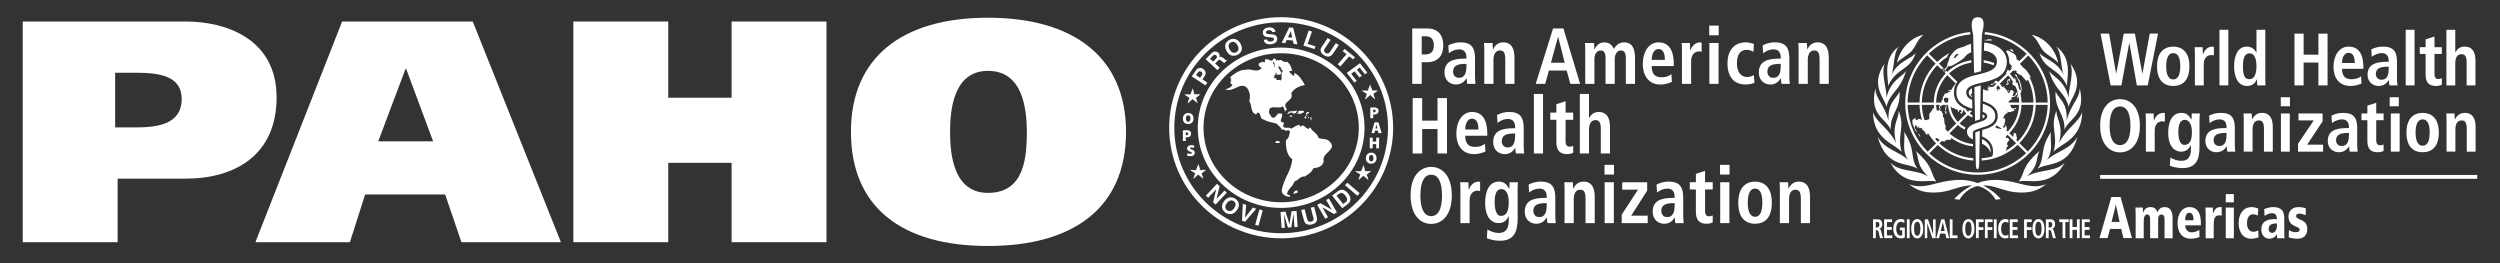 <?xml version="1.0" encoding="utf-8"?>
<!-- Generator: Adobe Illustrator 14.0.0, SVG Export Plug-In . SVG Version: 6.00 Build 43363)  -->
<!DOCTYPE svg PUBLIC "-//W3C//DTD SVG 1.1//EN" "http://www.w3.org/Graphics/SVG/1.1/DTD/svg11.dtd">
<svg version="1.1" id="Camada_1" xmlns="http://www.w3.org/2000/svg" xmlns:xlink="http://www.w3.org/1999/xlink" x="0px" y="0px"
	 width="595.28px" height="62.667px" viewBox="0 356.778 595.28 62.667" enable-background="new 0 356.778 595.28 62.667"
	 xml:space="preserve">
<rect x="0" y="356.778" width="595.28" height="62.667" fill="#333333" stroke="none"/>
<g>
	<g>
		<path fill="#FFFFFF" d="M505.091,411.284h-2.664l-0.586,2.188h-1.922l2.824-9.789h2.189l2.721,9.789h-2.043 M503.825,405.563
			H503.8l-1.012,4.065h1.912L503.825,405.563z"/>
		<path fill="#FFFFFF" d="M515.405,409.003c0-0.843-0.301-1.151-0.732-1.151c-0.568,0-0.787,0.477-0.787,1.026v4.625h-1.92v-4.5
			c0-0.926-0.354-1.151-0.668-1.151c-0.631,0-0.852,0.633-0.852,1.558v4.094h-1.92v-5.776c0-0.699-0.018-1.151-0.049-1.526h1.748
			c0.025,0.32,0.053,0.728,0.053,1.218h0.018c0.293-0.801,0.781-1.332,1.793-1.332c0.912,0,1.371,0.489,1.641,1.218
			c0.277-0.687,0.727-1.218,1.736-1.218c1.395,0,1.859,1.179,1.859,2.635v4.781h-1.92"/>
		<path fill="#FFFFFF" d="M524.06,410.435h-3.73c0,0.871,0.486,1.667,1.574,1.667c0.652,0,1.311-0.281,1.781-0.571l0.037,1.668
			c-0.617,0.265-1.346,0.419-2.006,0.419c-2.223,0-3.209-1.556-3.209-3.787c0-1.962,0.992-3.739,2.805-3.739
			c0.576,0,2.748,0,2.748,3.809 M522.312,409.229c0-0.925-0.205-1.794-1-1.794c-0.982,0-0.982,1.405-0.982,1.794H522.312z"/>
		<path fill="#FFFFFF" d="M525.192,407.727c0-0.699-0.016-1.147-0.049-1.526h1.752c0.01,0.433,0.033,0.881,0.045,1.315h0.027
			c0.389-0.781,0.658-1.429,1.76-1.429h0.281v2.049c-0.207-0.059-0.377-0.086-0.643-0.086c-1.121,0-1.252,1.124-1.252,2.185v3.271
			h-1.922"/>
		<path fill="#FFFFFF" d="M529.981,402.991h1.924v1.962h-1.924 M529.981,406.201h1.924v7.305h-1.924V406.201z"/>
		<path fill="#FFFFFF" d="M537.774,413.311c-0.561,0.168-1.129,0.307-1.736,0.307c-2.449,0-2.996-2.354-2.996-3.686
			c0-2.247,1.121-3.844,3.139-3.844c0.633,0,0.971,0.184,1.533,0.353l-0.098,1.67c-0.354-0.156-0.721-0.312-1.117-0.312
			c-1.461,0-1.461,1.853-1.461,2.134c0,1.542,0.83,2.034,1.559,2.034c0.4,0,0.768-0.171,1.117-0.325"/>
		<path fill="#FFFFFF" d="M539.136,406.552c0.498-0.183,1.354-0.464,2.039-0.464c2.227,0,2.738,1.066,2.738,2.693v2.665
			c0,1.079,0.012,1.569,0.049,2.061h-1.75l-0.051-1.011h-0.023c-0.084,0.45-0.824,1.12-1.736,1.12c-1.18,0-1.957-0.881-1.957-2.213
			c0-2.442,2.469-2.454,3.139-2.454h0.578c0-1.402-0.9-1.402-1.174-1.402c-0.492,0-1.012,0.126-1.766,0.645 M542.161,409.986
			c-0.766,0-1.967,0.056-1.967,1.277c0,0.952,0.67,0.952,0.83,0.952c0.17,0,1.137-0.029,1.137-1.812V409.986L542.161,409.986z"/>
		<path fill="#FFFFFF" d="M548.997,408.039c-0.514-0.241-0.986-0.393-1.545-0.393c-0.502,0-0.717,0.279-0.717,0.533
			c0,0.45,0.279,0.602,1.324,1.05c0.656,0.28,1.326,0.757,1.326,2.132c0,1.627-1.059,2.257-2.334,2.257
			c-0.559,0-1.414-0.069-2.08-0.35l0.049-1.709c0.463,0.32,1.049,0.502,1.582,0.502c0.898,0,0.961-0.366,0.961-0.687
			c0-0.322-0.5-0.463-1.33-0.857c-0.666-0.32-1.32-0.936-1.32-2.241c0-0.786,0.482-2.188,2.367-2.188
			c0.791,0,1.447,0.169,1.764,0.296"/>
		<line fill="#FFFFFF" x1="589.864" y1="398.893" x2="500.079" y2="398.893"/>
		<rect x="500.075" y="398.436" fill="#FFFFFF" width="89.789" height="0.916"/>
		<path fill="#FFFFFF" d="M445.993,409.003h1.125c0.641,0,1.074,0.359,1.074,1.182c0,0.586-0.299,0.974-0.697,1.051v0.017
			c0.131,0.028,0.281,0.108,0.393,0.521l0.475,1.704h-0.707l-0.352-1.454c-0.086-0.354-0.258-0.469-0.502-0.469h-0.148v1.923h-0.66
			 M446.921,410.953c0.352,0,0.586-0.226,0.586-0.68c0-0.509-0.217-0.637-0.586-0.637h-0.268v1.317H446.921z"/>
		<polyline fill="#FFFFFF" points="448.636,409.005 450.528,409.005 450.528,409.66 449.298,409.66 449.298,410.851 
			450.462,410.851 450.462,411.506 449.298,411.506 449.298,412.826 450.581,412.826 450.581,413.479 448.636,413.479 		"/>
		<path fill="#FFFFFF" d="M452.394,410.972h1.168v2.342c-0.188,0.122-0.508,0.229-0.979,0.229c-1.152,0-1.768-0.975-1.768-2.3
			c0-1.328,0.615-2.3,1.768-2.3c0.412,0,0.74,0.115,0.877,0.192l-0.037,0.736c-0.211-0.163-0.5-0.275-0.828-0.275
			c-0.705,0-1.08,0.717-1.08,1.647c0,1.005,0.367,1.646,1.043,1.646c0.154,0,0.295-0.036,0.383-0.082v-1.206h-0.547"/>
		<rect x="454.05" y="409.005" fill="#FFFFFF" width="0.662" height="4.473"/>
		<path fill="#FFFFFF" d="M456.513,408.943c0.748,0,1.438,0.689,1.438,2.3c0,1.61-0.689,2.3-1.438,2.3s-1.434-0.69-1.434-2.3
			C455.079,409.632,455.765,408.943,456.513,408.943 M456.513,412.917c0.418,0,0.754-0.442,0.754-1.673
			c0-1.232-0.336-1.674-0.754-1.674s-0.75,0.441-0.75,1.674C455.763,412.475,456.095,412.917,456.513,412.917"/>
		<polyline fill="#FFFFFF" points="458.306,409.005 459.091,409.005 460.288,412.517 460.298,412.517 460.298,409.005 
			460.896,409.005 460.896,413.479 460.106,413.479 458.915,409.993 458.903,409.993 458.903,413.479 458.306,413.479 		"/>
		<path fill="#FFFFFF" d="M463.2,412.405h-1.236l-0.254,1.074h-0.662l1.207-4.473h0.723l1.16,4.473h-0.682 M463.063,411.774
			l-0.455-2.089h-0.01l-0.494,2.089H463.063z"/>
		<polyline fill="#FFFFFF" points="464.263,409.005 464.923,409.005 464.923,412.826 466.106,412.826 466.106,413.479 
			464.263,413.479 		"/>
		<path fill="#FFFFFF" d="M468.7,408.943c0.746,0,1.434,0.689,1.434,2.3c0,1.61-0.688,2.3-1.434,2.3s-1.434-0.69-1.434-2.3
			C467.267,409.632,467.954,408.943,468.7,408.943 M468.7,412.917c0.416,0,0.756-0.442,0.756-1.673c0-1.232-0.34-1.674-0.756-1.674
			s-0.754,0.441-0.754,1.674C467.946,412.475,468.284,412.917,468.7,412.917"/>
		<polyline fill="#FFFFFF" points="470.497,409.005 472.321,409.005 472.321,409.66 471.159,409.66 471.159,410.878 
			472.269,410.878 472.269,411.531 471.159,411.531 471.159,413.479 470.497,413.479 		"/>
		<polyline fill="#FFFFFF" points="472.632,409.005 474.452,409.005 474.452,409.66 473.29,409.66 473.29,410.878 474.403,410.878 
			474.403,411.531 473.29,411.531 473.29,413.479 472.632,413.479 		"/>
		<rect x="474.769" y="409.005" fill="#FFFFFF" width="0.658" height="4.473"/>
		<path fill="#FFFFFF" d="M478.231,413.383c-0.137,0.089-0.453,0.163-0.781,0.163c-1.092,0-1.654-0.996-1.654-2.303
			c0-1.31,0.563-2.3,1.637-2.3c0.365,0,0.662,0.122,0.799,0.186l-0.031,0.736c-0.143-0.083-0.35-0.241-0.686-0.241
			c-0.551,0-1.018,0.46-1.018,1.62c0,1.162,0.467,1.622,1.018,1.622c0.318,0,0.527-0.094,0.686-0.231"/>
		<polyline fill="#FFFFFF" points="478.552,409.005 480.444,409.005 480.444,409.66 479.212,409.66 479.212,410.851 480.38,410.851 
			480.38,411.506 479.212,411.506 479.212,412.826 480.497,412.826 480.497,413.479 478.552,413.479 		"/>
		<polyline fill="#FFFFFF" points="481.958,409.005 483.782,409.005 483.782,409.66 482.618,409.66 482.618,410.878 
			483.729,410.878 483.729,411.531 482.618,411.531 482.618,413.479 481.958,413.479 		"/>
		<path fill="#FFFFFF" d="M485.38,408.943c0.748,0,1.436,0.689,1.436,2.3c0,1.61-0.688,2.3-1.436,2.3s-1.438-0.69-1.438-2.3
			C483.942,409.632,484.632,408.943,485.38,408.943 M485.38,412.917c0.416,0,0.752-0.442,0.752-1.673
			c0-1.232-0.336-1.674-0.752-1.674c-0.414,0-0.75,0.441-0.75,1.674C484.63,412.475,484.966,412.917,485.38,412.917"/>
		<path fill="#FFFFFF" d="M487.146,409.003h1.125c0.643,0,1.076,0.359,1.076,1.182c0,0.586-0.297,0.974-0.697,1.051v0.017
			c0.133,0.028,0.281,0.108,0.396,0.521l0.471,1.704h-0.699l-0.359-1.454c-0.088-0.354-0.258-0.469-0.504-0.469h-0.146v1.923h-0.662
			 M488.077,410.953c0.35,0,0.588-0.226,0.588-0.68c0-0.509-0.215-0.637-0.588-0.637h-0.27v1.317H488.077z"/>
		<polyline fill="#FFFFFF" points="491.12,409.66 490.317,409.66 490.317,409.003 492.581,409.003 492.581,409.66 491.782,409.66 
			491.782,413.479 491.12,413.479 		"/>
		<polyline fill="#FFFFFF" points="492.813,409.005 493.478,409.005 493.478,410.826 494.542,410.826 494.542,409.005 
			495.204,409.005 495.204,413.479 494.542,413.479 494.542,411.506 493.478,411.506 493.478,413.479 492.813,413.479 		"/>
		<polyline fill="#FFFFFF" points="495.708,409.005 497.603,409.005 497.603,409.66 496.374,409.66 496.374,410.851 497.54,410.851 
			497.54,411.506 496.374,411.506 496.374,412.826 497.655,412.826 497.655,413.479 495.708,413.479 		"/>
		<path fill="#FFFFFF" d="M486.499,368.833c0.955,1.122,2.615,1.783,3.592,2.91c-0.695-3.329-3.293-6.048-6.367-6.695
			C485.22,366.163,485.538,367.707,486.499,368.833 M449.552,377.27c2.119-4.554,5.279-3.59,6.617-7.93
			c-0.76,1.332-4.207,1.894-5.807,5.305c0.814-2.028,0.402-5.127,1.787-6.803C448.011,370.86,449.774,375.739,449.552,377.27
			 M453.386,388.191c0.381,1.776-0.732,4.335,1.039,6.78c-1.838-2.034-5.727-2.552-7.32-5.648c1.99,7.563,7.15,6.005,9.49,7.651
			C454.675,394.25,456.243,392.441,453.386,388.191 M452.792,392.944c-1.145-4.229,0.889-5.688-0.656-9.747
			c-0.162,2.285-1.701,3.4-0.662,7.579c-1.834-3.542-4.674-4.859-5.496-7.288C446.034,390.127,451.431,391.109,452.792,392.944
			 M461.079,400.032c-1.588-2.174-0.502-3.4-4.967-7.348c0.947,1.441-0.027,3.255,2.979,6.071c-2.941-1.714-7.004-0.979-8.961-3.275
			C453.487,401.842,459.401,399.242,461.079,400.032 M482.675,398.755c3.01-2.816,2.037-4.63,2.98-6.071
			c-4.463,3.947-3.379,5.174-4.971,7.348c1.68-0.79,7.594,1.811,10.957-4.551C489.685,397.776,485.618,397.041,482.675,398.755
			 M487.345,394.971c1.77-2.445,0.654-5.004,1.037-6.78c-2.857,4.25-1.287,6.06-3.209,8.783c2.336-1.646,7.502-0.087,9.488-7.651
			C493.071,392.419,489.181,392.938,487.345,394.971 M480.216,400.334c-1.746-0.462-3.541-0.69-4.879-0.723
			c-1.668-0.041-3.16,0.271-4.453,0.748c-1.291-0.477-2.781-0.788-4.451-0.748c-1.338,0.033-3.135,0.261-4.877,0.723
			c-2.684,0.705-5.01,1.255-7.027,0.241c1.939,1.701,4.201,2.308,7.469,1.96c2.723-0.291,4.916-1.633,7.48-1.618
			c0.033,0,0.068,0.002,0.1,0.002c-2.701,1.353-4.229,3.251-4.229,3.251l1.238,0.165c0,0,1.303-2.589,4.297-3.26
			c2.994,0.671,4.299,3.26,4.299,3.26l1.234-0.165c0,0-1.525-1.899-4.227-3.251c0.033,0,0.064-0.002,0.102-0.002
			c2.563-0.016,4.758,1.327,7.48,1.618c3.268,0.348,5.531-0.259,7.465-1.96C485.22,401.589,482.897,401.039,480.216,400.334
			 M452.319,378.613c-1.105,2.1-2.828,2.581-2.643,6.917c-0.93-3.853-3.146-5.285-3.117-7.747c-1.547,6.421,2.576,7.186,3.637,9.875
			C450.038,383.803,452.528,383.025,452.319,378.613 M453.866,373.653c-0.385,0.535-0.656,0.762-1.686,1.598
			c-1.4,1.142-2.521,2.64-2.992,4.829c0.107-2.355-1.363-5.737-0.387-8.203c-3.789,5.287,0.217,8.454,0.357,10.37
			C450.146,378.561,452.397,378.532,453.866,373.653 M492.579,380.081c-0.477-2.189-1.592-3.687-2.994-4.829
			c-1.027-0.836-1.297-1.063-1.686-1.598c1.471,4.878,3.727,4.908,4.707,8.594c0.143-1.916,4.145-5.083,0.361-10.37
			C493.942,374.343,492.472,377.726,492.579,380.081 M495.79,383.489c-0.82,2.429-3.66,3.746-5.494,7.288
			c1.041-4.179-0.502-5.294-0.662-7.579c-1.545,4.058,0.488,5.518-0.658,9.747C490.339,391.109,495.735,390.127,495.79,383.489
			 M489.45,378.613c-0.211,4.412,2.275,5.19,2.121,9.046c1.059-2.69,5.18-3.454,3.639-9.875c0.027,2.461-2.188,3.894-3.117,7.747
			C492.272,381.194,490.56,380.713,489.45,378.613 M455.271,368.833c0.955-1.126,1.275-2.669,2.775-3.785
			c-3.076,0.647-5.67,3.367-6.369,6.695C452.653,370.616,454.315,369.955,455.271,368.833 M485.599,369.34
			c1.338,4.34,4.498,3.375,6.615,7.93c-0.221-1.531,1.537-6.41-2.596-9.428c1.383,1.676,0.971,4.775,1.787,6.803
			C489.804,371.234,486.354,370.672,485.599,369.34 M474.872,371.806c-0.799-0.326-1.641-0.556-2.516-0.682
			c-0.008,0.186-0.01,0.374-0.014,0.56c0.809,0.118,1.59,0.332,2.32,0.631C474.761,372.164,474.833,371.994,474.872,371.806
			 M474.229,366.434l0.172-0.15l-0.32-0.132l-0.85-0.019l-0.221,0.151l-0.494-0.04l-0.006,0.12c0.316,0.019,0.625,0.048,0.871,0.09
			l0.408-0.039L474.229,366.434z M472.603,384.444c0-0.144-0.189-0.283-0.469-0.415l-0.053-0.001
			c-0.004,0.117-0.012,0.681-0.018,0.958C472.411,384.831,472.603,384.667,472.603,384.444 M462.815,373.829
			c0.023-0.115,0.041-0.205,0.074-0.306c-0.107,0.025-0.23,0.036-0.35,0.034L462.815,373.829z M470.901,398.399
			c9.504,0,17.236-7.643,17.236-17.04c0-8.81-6.805-16.082-15.49-16.95c-0.008,0.033-0.014,0.065-0.016,0.097
			c-0.043,0.167-0.068,0.316-0.096,0.447c3.889,0.376,7.393,2.081,10.037,4.645l-1.902,1.879l0.074-0.331l-0.248-0.108l-0.346-0.02
			l0.074-0.217l-0.229-0.769l-0.477-0.514l-1.484-0.776l-0.127,0.134l-0.27,0.079c0.51,0.745,0.789,1.602,0.789,2.469
			c0,0.115-0.004,0.227-0.012,0.335l0.732,0.915l-0.34,0.08l0.225,0.34l-0.648,0.642l-0.264-0.492
			c-0.123,0.344-0.289,0.663-0.488,0.96c0.049,0.044,0.096,0.086,0.145,0.133l-2,1.977c-0.123-0.113-0.252-0.223-0.379-0.33
			c-0.193,0.089-0.387,0.17-0.588,0.248c0.061,0.042,0.115,0.084,0.172,0.128l-0.104,0.104l-0.23,0.128l-0.09,0.232l-0.146-0.145
			l-0.422,0.142l0.115,0.182l0.291-0.078l0.193,0.015l0.012-0.102l0.15-0.072l0.041-0.087l0.264-0.07l0.203-0.009
			c0.043,0.033,0.082,0.069,0.119,0.106l-0.789,0.786l-0.063-0.086l-0.83,0.138l-0.188,0.183l-0.18,0.021l0.518-0.486l-0.184-0.093
			l-0.482,0.638l0.141-0.015l-0.01,0.233l0.176,0.067l0.035,0.251l-0.291-0.057l-0.297,0.055l-0.73-0.37
			c0,0-0.041,1.934-0.061,2.907c1.721,0.571,3.545,1.396,3.545,3.567c0,0.95-0.416,1.719-1.238,2.288l0.006,0.002
			c-0.008,0.009-0.023,0.019-0.035,0.025l-0.004-0.001c-0.018,0.011-0.037,0.023-0.055,0.036c-0.695,0.455-1.592,0.697-2.367,0.938
			c-0.006,0-0.023,1.517-0.023,1.517c1.236,0.608,2.732,1.49,2.592,4.013c-0.018,0.618-0.26,0.789-0.471,0.844v0.004
			c-0.719,0.176-1.463,0.292-2.229,0.347c-0.006,0.196-0.006,0.382-0.01,0.556c3.32-0.225,6.322-1.612,8.594-3.751l2,1.978
			c-2.998,2.852-7.07,4.606-11.549,4.606c-4.455,0-8.508-1.737-11.5-4.561l2.004-1.978c2.248,2.096,5.203,3.465,8.469,3.699
			c-0.004-0.17-0.006-0.356-0.01-0.555c-3.111-0.237-5.922-1.538-8.068-3.537l0.537-0.529l0.732,0.086l0.389-0.415l1.025,0.033
			l0.15-0.35l-0.037-0.151c1.482,1.114,3.273,1.847,5.221,2.045c-0.004-0.214-0.01-0.402-0.012-0.555
			c-2.15-0.239-4.094-1.158-5.604-2.536l2.002-1.98c0.486,0.43,1.033,0.793,1.623,1.076c0.043-0.188,0.111-0.363,0.207-0.519
			c-0.525-0.254-1.002-0.574-1.434-0.948l2.01-1.985c0.314,0.252,0.682,0.451,1.072,0.589c-0.008-0.197-0.008-0.402-0.014-0.597
			c-0.234-0.1-0.461-0.232-0.66-0.386l0.563-0.561c-0.197-0.06-0.396-0.122-0.6-0.189l-0.375,0.374
			c-0.189-0.211-0.355-0.447-0.484-0.704c-0.346-0.151-0.678-0.324-0.99-0.524c-1.23-0.802-1.861-1.936-1.861-3.364
			c0-1.091,0.313-1.918,0.814-2.56l-1.994-1.975c1.438-1.359,3.285-2.295,5.34-2.601c0-0.193-0.008-0.38-0.008-0.558
			c-2.207,0.313-4.191,1.311-5.73,2.768l-0.338-0.333c-0.074,0.132-0.164,0.301-0.268,0.514l0.209,0.21
			c-1.717,1.812-2.787,4.232-2.83,6.894h-2.832c0.043-3.435,1.428-6.557,3.66-8.872l0.9,0.888c0.043,0,0.084,0,0.125-0.004
			c0.164-0.012,0.342-0.06,0.514-0.146l-1.143-1.132c0.605-0.577,1.266-1.099,1.971-1.557c0.057-0.188,0.109-0.353,0.139-0.412
			c0.033-0.069,0.215-0.305,0.432-0.573c-1.072,0.588-2.061,1.313-2.938,2.15l-2.004-1.977c2.629-2.526,6.086-4.208,9.932-4.591
			c-0.016-0.067-0.023-0.12-0.023-0.12c-0.025-0.13-0.057-0.276-0.084-0.424c-8.662,0.891-15.434,8.151-15.434,16.943
			C453.667,390.756,461.399,398.399,470.901,398.399 M474.62,386.627v-0.015l0.006,0.013
			C474.626,386.626,474.624,386.627,474.62,386.627 M482.966,369.991c2.818,2.92,4.564,6.86,4.609,11.195h-2.832
			c-0.025-2.147-0.557-4.175-1.479-5.978l0.029-0.049l0.195,0.102l0.043-0.149l-0.508-0.877l-0.598-0.82l-0.705-0.58
			c-0.24-0.299-0.492-0.587-0.758-0.865L482.966,369.991z M479.358,373.58l0.684,0.029l0.158,0.194l-0.078,0.284l0.941,0.582
			l0.188-0.024l1.209,1.368l0.498-0.171c0.766,1.63,1.201,3.439,1.225,5.345h-2.836c-0.012-0.732-0.1-1.443-0.258-2.129l0.127-0.173
			l0.174-0.875l-0.125-0.946l-0.344-1.083l-0.795-1.143l0.195,0.102l0.096-0.098l-0.633-0.423l-0.045,0.14l0.637,0.896l0.357,0.735
			l0.258,0.728l0.08,0.49l0.133,0.823l-0.24,0.019c0,0-0.271-0.506-0.354-0.715l0.123-0.186l-0.24-0.343v-0.342l-0.172-0.215
			l-0.215,0.027c-0.08-0.141-0.156-0.28-0.242-0.419l0.15,0.079l0.045-0.041l-0.084-0.176l0.186-0.104l-0.086-0.102l-0.27,0.102
			l0.098-0.425l-0.164-0.09l-0.143,0.339c-0.309-0.457-0.654-0.892-1.029-1.295L479.358,373.58z M478.792,380.143l0.512-0.273
			l0.514-0.081l0.119-0.249l0.285-0.173l0.113-0.239l0.088-0.413c0.039,0.145,0.082,0.294,0.115,0.443l-0.277,0.809l-0.008,0.274
			l0.4-0.528c0.078,0.481,0.127,0.973,0.139,1.474h-2.48l-0.057-0.213l0.283-0.227l0.057-0.136l0.129-0.092l0.334-0.034l0.035-0.149
			L478.792,380.143z M475.392,378.217l0.252-0.057l-0.008-0.062l-0.256-0.167l0.09-0.527l0.301-0.3
			c0.189,0.213,0.363,0.438,0.525,0.675l-0.107,0.324l-0.273-0.195l-0.215,0.058l0.105,0.193h0.104l-0.109,0.284l-0.084-0.113
			L475.392,378.217z M476.478,387.515l-0.611-0.173l-0.184,0.068l-0.346-0.262l-0.326-0.117c0.158-0.113,0.314-0.233,0.463-0.36
			l0.504,0.352l0.385,0.201l0.197,0.188L476.478,387.515z M476.167,376.713l2-1.981c0.475,0.501,0.885,1.054,1.242,1.646
			l-0.25,0.068l0.016,0.442l0.75,0.467c0.184,0.404,0.338,0.822,0.471,1.254l-0.135,0.189l-0.27,0.169l-0.068,0.414l-0.184,0.1
			l-0.156,0.181l-0.158-0.056l-0.275-0.012l0.164-0.215l0.111-0.559l0.186-0.114l-0.539-0.512l-0.406,0.136l-0.092,0.376
			l-0.252,0.274l-0.268-0.218l-0.09-0.229l0.148-0.092l0.088,0.15l0.121-0.042l-0.055-0.254l-0.176-0.009l-0.012,0.102l-0.115,0.024
			l-0.623-0.718l-0.213-0.16l0.084-0.085l0.186-0.066l-0.176-0.067c0,0-0.217,0.049-0.24,0.049l0.123,0.155l-0.316-0.006
			C476.603,377.23,476.394,376.963,476.167,376.713 M477.183,387.253l-0.27-0.268l0.207-0.269l0.266-0.525l-0.104-0.148l0.176-0.389
			l-0.021-0.352l-0.104-0.365l-0.248-0.087l-0.09,0.208l-0.15-0.04c0.215-0.334,0.438-0.651,0.596-1.022l0.256-0.109l0.137-0.19
			l0.07,0.08l0.176-0.206l-0.143-0.171l0.131-0.034l0.23,0.092l0.438,0.011l0.266-0.137l0.689-0.184l-0.127-0.227l-0.047-0.274
			l0.371,0.161l0.139-0.08l-0.066-0.286l-0.459,0.169l-0.5-0.102l-0.383-0.77h2.168c-0.098,2.466-1.115,4.698-2.736,6.368
			l-0.295-0.293l0.127-0.395l-0.23-0.864L477.183,387.253z M477.569,392.714l0.264-0.563l-0.104-0.25l0.393-0.343v-0.204
			l-0.332-0.208l0.277-0.543l0.416-0.538l-0.416-0.443h-0.313l-0.195-0.311c0.17-0.134,0.334-0.274,0.488-0.422l2.01,1.981
			C479.304,391.576,478.47,392.197,477.569,392.714 M480.065,390.099l0.221-0.241l-0.209-1.084l-0.141-0.058l0.084-0.182
			l-0.471-0.15l-0.096,0.39l-0.045,0.49l-0.1,0.091l-0.865-0.855c1.719-1.77,2.807-4.142,2.898-6.758h2.834
			c-0.092,3.388-1.496,6.46-3.727,8.74L480.065,390.099z M480.843,390.87c2.334-2.378,3.799-5.588,3.896-9.129h2.83
			c-0.098,4.313-1.879,8.224-4.721,11.107L480.843,390.87z M463.798,388.156c-0.203-0.209-0.402-0.428-0.586-0.655l0.086-0.708
			l-0.299-0.68l-0.07-1.063l-0.336-0.645l0.072-0.403l-0.408-0.765l-0.352-0.173l0.145-0.409l-0.15-0.323l0.148-0.369h0.387
			l0.135-0.223h0.662l0.104,0.191l-0.123,0.666l-0.084,0.117l0.254,0.534l-0.166,0.09l-0.113-0.143l-0.049,0.053l0.109,0.317
			l0.199,0.372l0.09-0.009l0.051-0.333l-0.092-0.121l-0.012-0.226l-0.025-0.464l0.135-0.822l-0.131-0.221h0.473
			c0.094,1.717,0.82,3.269,1.949,4.437L463.798,388.156z M461.925,382.685l-0.268,0.414h-0.459l-0.037-0.027
			c-0.076-0.435-0.127-0.878-0.143-1.331h0.852l-0.201,0.675L461.925,382.685z M462.856,380.762l0.055-0.559l0.332-0.192
			l0.602,0.105l0.092,0.108c-0.055,0.315-0.086,0.634-0.096,0.962h-0.678L462.856,380.762z M465.731,382.854l0.141-0.07l0.373,0.277
			l-0.162,0.128l0.416,0.274l-0.025-0.292l0.223-0.365l0.23,0.244l0.24,0.337l-0.432,0.095l0.197,0.382l0.297-0.155l-0.037-0.123
			l0.225-0.149l0.129-0.61c0.162,0.362,0.381,0.694,0.652,0.983l-2.002,1.977c-0.957-0.991-1.594-2.282-1.756-3.715l0.412,0.432
			l0.385-0.006L465.731,382.854z M463.679,374.685l2.004,1.977c-0.418,0.455-0.775,0.962-1.063,1.514l-0.141-0.009l-0.281,0.089
			l-0.098-0.009l-0.299,0.273l0.379-0.06l0.342-0.084c-0.023,0.043-0.043,0.084-0.061,0.128l-0.299,0.183h-0.143l-0.439,0.332
			l-0.424-0.036l-0.617,1.134l0.125,0.227l-0.334,0.366l-0.053,0.477h-1.266C461.054,378.675,462.062,376.395,463.679,374.685
			 M461.091,389.617l0.639,0.369l0.131,0.086l-0.461,0.454c-0.215-0.217-0.422-0.445-0.623-0.677L461.091,389.617z M460.46,381.741
			c0.012,0.271,0.029,0.542,0.063,0.808l-0.346,0.078l-0.07,0.349l-0.725,0.906l0.02,1.249l-0.742,0.244l-0.406,0.004
			c-0.377-1.153-0.594-2.374-0.629-3.638H460.46z M457.663,385.36l-0.166-0.032l-0.16-0.174l-0.793-0.067l0.246,0.332l-0.738-0.139
			l0.195-0.176l-0.18-0.174l-0.531,0.227l-0.193,0.35l0.076,0.795l0.611,1.449l0.293,0.452l0.168,0.062l-0.461-0.866l-0.105-0.443
			l0.105-0.109l-0.064-0.242l0.281,0.037l0.424,0.639l0.109,0.042l-0.014-0.465l0.174,0.098l0.039,0.253l0.451,0.12l0.186-0.134
			l0.066,0.044l-0.012,0.341l0.201,0.242l0.24,0.051l0.521,0.881l0.316,0.087l0.102-0.411c0.557,0.904,1.213,1.74,1.955,2.491
			l-2,1.978c-2.873-2.892-4.676-6.818-4.773-11.156h2.83C457.099,382.996,457.304,384.21,457.663,385.36 M458.884,369.943l2,1.978
			c-2.328,2.419-3.779,5.679-3.824,9.266h-2.832C454.274,376.828,456.04,372.869,458.884,369.943 M479.384,368.923l-0.172-0.274
			l-0.367-0.183l-0.291,0.218l0.371,0.193l0.416,0.297L479.384,368.923z M477.671,376.822l0.012,0.217l0.492-0.145l0.146-0.297
			l-0.338-0.438l0.178-0.269l0.461,0.323l0.082-0.067l-0.092-0.066l-0.104-0.193l0.189-0.108l-0.182-0.236l-0.432,0.215
			l-0.148,0.256l-0.086,0.233l0.189,0.312l-0.07,0.149L477.671,376.822z M457.194,389.381l0.029-0.128l-0.252-0.546l-0.305-0.112
			L457.194,389.381z M468.772,378.858c0,0.472,0.289,0.8,0.814,1.088c0,0-0.002-0.08-0.006-0.21l-0.33-0.328l0.174-0.313
			l0.143-0.041c-0.008-0.547-0.021-1.161-0.021-1.246l-0.025,0.002C469.034,378.075,468.772,378.398,468.772,378.858"/>
		<path fill="#FFFFFF" d="M471.935,390.993c0.891,0.443,1.709,1.057,2.051,2.222c0.152-1.928-0.943-2.765-2.025-3.328
			L471.935,390.993"/>
		<path fill="#FFFFFF" d="M477.841,371.425c0-1.751-1.285-3.694-4.434-4.379c-0.234-0.051-0.588-0.088-0.959-0.111
			c-0.008,0.265-0.025,0.869-0.025,0.869c-0.004,0.19-0.02,0.891-0.021,1.042c0.289,0.024,0.506,0.061,0.605,0.084
			c1.83,0.432,2.488,1.47,2.488,2.495c0,1.664-1.443,2.29-3.209,2.764c-0.193,0.053-0.389,0.102-0.588,0.151
			c-0.533,0.133-1.088,0.259-1.633,0.403c-0.195,0.054-0.387,0.107-0.58,0.166c-1.961,0.59-3.645,1.524-3.645,3.918
			c0,2.37,1.92,3.258,3.797,3.827c-0.012-0.68-0.023-1.368-0.035-2.054c-0.83-0.383-1.414-0.887-1.414-1.741
			c0-0.83,0.529-1.332,1.344-1.695c0.18-0.08,0.373-0.154,0.58-0.224c0.467-0.157,0.988-0.29,1.541-0.421
			c0.191-0.045,0.387-0.091,0.584-0.139C474.88,375.745,477.841,374.927,477.841,371.425"/>
		<path fill="#FFFFFF" d="M468.351,388.145c0.006,0.958,0.717,1.48,1.428,1.874c0-0.158-0.031-1.642-0.031-1.667
			c0.016-0.296,0.307-0.472,0.541-0.582c0.342-0.162,0.691-0.278,1.137-0.429c0.207-0.073,0.391-0.143,0.594-0.203
			c1.432-0.427,3.088-0.971,3.088-2.693c0-1.728-1.42-2.433-2.973-2.964c-0.014,0.55-0.031,1.351-0.039,1.906
			c0.658,0.256,1.092,0.565,1.092,1.059c0,0.615-0.666,0.971-1.143,1.151c-0.193,0.073-0.494,0.173-0.58,0.198
			c-0.379,0.118-0.787,0.253-1.172,0.393c-0.201,0.075-0.398,0.155-0.58,0.248C469.042,386.776,468.345,387.274,468.351,388.145"/>
		<path fill="#FFFFFF" d="M469.319,367.208c-0.953,0.27-1.516,0.625-1.725,0.695c-0.619,0.202-1.492,0.236-2.389,1.207
			c-0.16,0.171-0.549,0.658-0.828,1.053c-0.271,0.386-0.283,1.008-0.48,1.342c-0.291,0.483-0.221,0.762-0.221,0.762l0.006,0.014
			c-0.008,0.059-0.066,0.316-0.33,0.607c-0.301,0.328-0.699,0.512-1.164,0.438c0.404,0.2,0.973-0.082,0.973-0.082
			s-0.107,0.308-0.213,0.806c0.457-1.029,0.881-1.406,1.01-1.511c0.201,0.047,0.607,0.027,1.363-0.403
			c0.865-0.488,2.156-1.284,2.52-1.786c0.396-0.545,0.938-0.904,1.527-1.136C469.351,368.454,469.333,367.778,469.319,367.208
			 M465.567,370.565l-0.443,0.095l0.656-1.002l0.623,0.02L465.567,370.565z"/>
		<path fill="#FFFFFF" d="M471.095,388.027c-0.082,0.027-0.303,0.121-0.434,0.164c-0.143,0.055-0.326,0.126-0.326,0.178
			c0,0.015,0.133,7.426,0.133,7.588c0,1.526,0.793,1.536,0.793,0c0-0.107,0.158-8.036,0.158-8.036S471.229,387.979,471.095,388.027"
			/>
		<path fill="#FFFFFF" d="M470.282,385.582c0.244-0.083,0.486-0.157,0.717-0.227c0.168-0.053,0.328-0.102,0.473-0.149
			c0.012-0.465,0.145-6.917,0.17-8.09c-0.586,0.143-1.098,0.28-1.52,0.432C470.144,378.428,470.265,384.877,470.282,385.582"/>
		<path fill="#FFFFFF" d="M470.937,360.875c-2.211,0-1.273,3.24-1.098,4.296c0.012,0.048,0.182,7.316,0.215,8.983
			c0.336-0.087,0.668-0.167,0.99-0.246c0.232-0.058,0.457-0.113,0.668-0.165c0.033-1.606,0.193-8.543,0.201-8.585
			C472.048,364.027,473.204,360.875,470.937,360.875"/>
		<polyline fill="#FFFFFF" points="507.032,367.01 507.003,367.01 505.132,377.108 502.563,377.108 500.167,364.785 
			502.204,364.785 503.87,374.283 503.903,374.283 505.69,364.785 508.343,364.785 510.112,374.283 510.147,374.283 511.88,364.785 
			513.851,364.785 511.405,377.108 508.806,377.108 		"/>
		<path fill="#FFFFFF" d="M517.479,367.875c1.785,0,3.846,0.971,3.846,4.679c0,3.813-2.061,4.695-3.846,4.695
			s-3.859-0.882-3.859-4.695C513.62,368.846,515.694,367.875,517.479,367.875 M517.479,375.695c1.361,0,1.67-1.626,1.67-3.142
			c0-1.52-0.309-3.125-1.67-3.125c-1.363,0-1.682,1.605-1.682,3.125C515.798,374.069,516.116,375.695,517.479,375.695"/>
		<path fill="#FFFFFF" d="M522.632,369.515c0-0.564-0.02-1.093-0.068-1.5h1.902c0.02,0.546,0.068,1.112,0.068,1.66h0.037
			c0.26-0.706,0.918-1.801,2.227-1.801c0.137,0,0.238,0.036,0.357,0.054v2.048c-0.184-0.054-0.373-0.09-0.596-0.09
			c-0.867,0-1.82,0.548-1.82,2.243v4.979h-2.107"/>
		<rect x="528.485" y="363.867" fill="#FFFFFF" width="2.107" height="13.241"/>
		<path fill="#FFFFFF" d="M539.397,363.866v11.687c0,0.654,0.018,1.218,0.066,1.555h-1.973c-0.037-0.266-0.066-0.796-0.066-1.413
			h-0.053c-0.342,0.777-0.971,1.553-2.33,1.553c-2.178,0-3.076-2.154-3.076-4.678c0-2.966,1.139-4.696,3.025-4.696
			c1.258,0,1.957,0.741,2.262,1.448h0.037v-5.456 M535.622,375.641c1.238,0,1.668-1.396,1.668-3.106c0-1.766-0.48-3.055-1.639-3.055
			c-1.17,0-1.58,1.183-1.58,3.003C534.071,374.582,534.396,375.641,535.622,375.641"/>
		<polyline fill="#FFFFFF" points="546.345,364.785 548.521,364.785 548.521,369.799 552.044,369.799 552.044,364.785 
			554.22,364.785 554.22,377.108 552.044,377.108 552.044,371.67 548.521,371.67 548.521,377.108 546.345,377.108 		"/>
		<path fill="#FFFFFF" d="M562.296,376.665c-0.439,0.196-1.357,0.582-2.619,0.582c-2.822,0-4.045-2.101-4.045-4.553
			c0-2.719,1.375-4.821,3.605-4.821c1.885,0,3.504,1.147,3.504,4.855v0.424h-5.072c0,1.554,0.596,2.487,2.23,2.487
			c1.295,0,1.906-0.404,2.297-0.705 M560.7,371.775c0-1.606-0.512-2.419-1.463-2.419c-1.107,0-1.568,1.217-1.568,2.419H560.7z"/>
		<path fill="#FFFFFF" d="M564.628,368.545c0.598-0.283,1.43-0.671,2.773-0.671c2.719,0,3.35,1.376,3.35,3.654v3.972
			c0,0.654,0.068,1.253,0.121,1.607h-1.906c-0.102-0.354-0.119-0.796-0.119-1.236h-0.035c-0.525,0.739-1.189,1.376-2.449,1.376
			c-1.361,0-2.619-0.971-2.619-2.664c0-2.474,1.939-3.09,4.611-3.09h0.422v-0.337c0-0.9-0.422-1.729-1.631-1.729
			c-1.055,0-1.992,0.529-2.398,0.883 M568.776,372.658h-0.188c-1.801,0-2.873,0.389-2.873,1.712c0,0.832,0.527,1.395,1.348,1.395
			c1.258,0,1.713-0.97,1.713-2.594V372.658z"/>
		<rect x="572.825" y="363.867" fill="#FFFFFF" width="2.109" height="13.241"/>
		<path fill="#FFFFFF" d="M577.571,366.144l2.109-0.672v2.543h1.746v1.606h-1.746v4.713c0,0.971,0.338,1.254,0.949,1.254
			c0.377,0,0.646-0.105,0.797-0.195v1.555c-0.32,0.16-0.777,0.301-1.408,0.301c-1.564,0-2.447-0.743-2.447-2.649v-4.979h-1.395
			v-1.606h1.395"/>
		<path fill="#FFFFFF" d="M582.521,363.867h2.109v5.313h0.051c0.373-0.565,0.867-1.306,2.174-1.306c1.99,0,2.586,1.535,2.586,3.37
			v5.863h-2.109v-5.455c0-1.396-0.34-1.978-1.209-1.978c-1.105,0-1.492,0.971-1.492,2.137v5.296h-2.109"/>
		<path fill="#FFFFFF" d="M504.808,380.385c2.467,0,4.729,1.908,4.729,6.339c0,4.431-2.262,6.335-4.729,6.335
			s-4.732-1.904-4.732-6.335C500.075,382.293,502.341,380.385,504.808,380.385 M504.808,391.333c1.379,0,2.482-1.218,2.482-4.608
			c0-3.391-1.104-4.606-2.482-4.606c-1.377,0-2.484,1.216-2.484,4.606C502.323,390.114,503.431,391.333,504.808,391.333"/>
		<path fill="#FFFFFF" d="M510.956,385.293c0-0.566-0.02-1.093-0.068-1.5h1.906c0.016,0.548,0.066,1.111,0.066,1.659h0.037
			c0.256-0.706,0.918-1.8,2.227-1.8c0.137,0,0.236,0.034,0.355,0.052v2.05c-0.184-0.055-0.373-0.088-0.596-0.088
			c-0.865,0-1.822,0.547-1.822,2.24v4.979h-2.105"/>
		<path fill="#FFFFFF" d="M516.788,394.299c0.494,0.28,1.48,0.772,2.586,0.772c1.99,0,2.311-1.424,2.311-2.856v-0.865h-0.031
			c-0.342,0.707-0.938,1.535-2.313,1.535c-1.225,0-3.063-0.846-3.063-4.52c0-2.507,0.869-4.713,3.162-4.713
			c1.275,0,1.871,0.76,2.314,1.553h0.07c0-0.477,0.051-0.935,0.066-1.412h1.906c-0.037,0.477-0.072,0.953-0.072,1.429v6.709
			c0,2.84-0.83,4.874-4.047,4.874c-1.391,0-2.5-0.373-3.01-0.569 M520.065,391.278c1.334,0,1.855-0.986,1.855-3.053
			c0-1.906-0.693-2.932-1.697-2.913c-1.109,0.016-1.533,1.075-1.533,2.932C518.69,390.376,519.353,391.278,520.065,391.278"/>
		<path fill="#FFFFFF" d="M526.011,384.324c0.596-0.283,1.43-0.672,2.771-0.672c2.723,0,3.354,1.378,3.354,3.656v3.97
			c0,0.654,0.066,1.255,0.117,1.607h-1.904c-0.104-0.353-0.119-0.793-0.119-1.236h-0.037c-0.523,0.742-1.189,1.378-2.449,1.378
			c-1.359,0-2.621-0.97-2.621-2.665c0-2.474,1.943-3.092,4.613-3.092h0.424v-0.334c0-0.901-0.424-1.73-1.629-1.73
			c-1.061,0-1.996,0.53-2.4,0.884 M530.159,388.435h-0.186c-1.805,0-2.875,0.39-2.875,1.716c0,0.828,0.527,1.392,1.342,1.392
			c1.26,0,1.719-0.968,1.719-2.596V388.435z"/>
		<path fill="#FFFFFF" d="M534.259,385.293c0-0.566-0.018-1.093-0.066-1.5h1.971c0.018,0.459,0.072,0.933,0.072,1.394h0.043h-0.014
			c0.309-0.547,0.902-1.535,2.33-1.535c1.988,0,2.584,1.535,2.584,3.371v5.862h-2.105v-5.457c0-1.394-0.342-1.977-1.209-1.977
			c-1.104,0-1.5,0.971-1.5,2.136v5.297h-2.105"/>
		<path fill="#FFFFFF" d="M543.083,379.929h2.178v2.152h-2.178 M543.114,383.793h2.109v9.092h-2.109V383.793z"/>
		<polyline fill="#FFFFFF" points="547.188,390.997 550.933,385.452 547.308,385.452 547.308,383.793 553.038,383.793 
			553.038,385.666 549.362,391.225 553.157,391.225 553.157,392.885 547.188,392.885 		"/>
		<path fill="#FFFFFF" d="M555.157,384.324c0.592-0.283,1.426-0.672,2.768-0.672c2.721,0,3.352,1.378,3.352,3.656v3.97
			c0,0.654,0.068,1.255,0.119,1.607h-1.9c-0.107-0.353-0.123-0.793-0.123-1.236h-0.037c-0.525,0.742-1.189,1.378-2.447,1.378
			c-1.357,0-2.619-0.97-2.619-2.665c0-2.474,1.941-3.092,4.607-3.092h0.426v-0.334c0-0.901-0.426-1.73-1.631-1.73
			c-1.055,0-1.99,0.53-2.4,0.884 M559.302,388.435h-0.186c-1.805,0-2.871,0.39-2.871,1.716c0,0.828,0.521,1.392,1.34,1.392
			c1.26,0,1.717-0.968,1.717-2.596V388.435z"/>
		<path fill="#FFFFFF" d="M563.7,381.922l2.109-0.672v2.543h1.75v1.605h-1.75v4.715c0,0.97,0.342,1.251,0.953,1.251
			c0.375,0,0.646-0.104,0.797-0.193v1.554c-0.322,0.159-0.779,0.3-1.408,0.3c-1.563,0-2.451-0.742-2.451-2.651v-4.977h-1.395v-1.605
			h1.395"/>
		<path fill="#FFFFFF" d="M569.013,379.929h2.176v2.152h-2.176 M569.28,383.793h2.109v9.092h-2.109V383.793z"/>
		<path fill="#FFFFFF" d="M576.866,383.652c1.785,0,3.844,0.971,3.844,4.679c0,3.812-2.059,4.695-3.844,4.695
			s-3.861-0.884-3.861-4.695C573.005,384.624,575.081,383.652,576.866,383.652 M576.866,391.473c1.359,0,1.67-1.624,1.67-3.141
			c0-1.519-0.311-3.125-1.67-3.125c-1.361,0-1.684,1.606-1.684,3.125C575.183,389.849,575.505,391.473,576.866,391.473"/>
		<path fill="#FFFFFF" d="M582.548,385.293c0-0.566-0.02-1.093-0.07-1.5h1.971c0.02,0.459,0.072,0.933,0.072,1.394h0.051h-0.018
			c0.309-0.547,0.902-1.535,2.332-1.535c1.986,0,2.582,1.535,2.582,3.371v5.862h-2.105v-5.457c0-1.394-0.344-1.977-1.213-1.977
			c-1.105,0-1.492,0.971-1.492,2.136v5.297h-2.109"/>
		<path fill="#FFFFFF" d="M336.272,363.555h3.525c2.545,0,3.867,1.512,3.867,4.006c0,2.496-1.322,4.027-3.867,4.027h-1.268v5.159
			h-2.258 M339.378,369.735c1.412,0,2.029-0.737,2.029-2.174c0-1.436-0.617-2.154-2.029-2.154h-0.848v4.329H339.378L339.378,369.735
			z"/>
		<path fill="#FFFFFF" d="M344.866,367.581c0.619-0.301,1.484-0.718,2.877-0.718c2.82,0,3.475,1.475,3.475,3.912v4.252
			c0,0.701,0.072,1.343,0.125,1.72h-1.979c-0.105-0.377-0.119-0.85-0.119-1.322h-0.039c-0.547,0.794-1.232,1.475-2.539,1.475
			c-1.41,0-2.719-1.04-2.719-2.853c0-2.646,2.014-3.308,4.781-3.308h0.443v-0.361c0-0.963-0.443-1.85-1.693-1.85
			c-1.096,0-2.066,0.567-2.49,0.945 M349.173,371.985h-0.193c-1.871,0-2.982,0.417-2.982,1.834c0,0.887,0.545,1.493,1.393,1.493
			c1.307,0,1.783-1.04,1.783-2.78V371.985z"/>
		<path fill="#FFFFFF" d="M353.425,368.621c0-0.604-0.018-1.172-0.072-1.606h2.051c0.018,0.492,0.07,1.002,0.07,1.493h0.053h-0.02
			c0.318-0.586,0.936-1.645,2.42-1.645c2.063,0,2.684,1.645,2.684,3.61v6.273h-2.191v-5.839c0-1.494-0.354-2.116-1.252-2.116
			c-1.146,0-1.555,1.04-1.555,2.286v5.669h-2.188"/>
		<path fill="#FFFFFF" d="M373.05,373.572h-4.234l-0.885,3.177h-2.258l4.131-13.193h2.469l3.971,13.193h-2.328 M372.573,371.721
			l-1.551-6.162h-0.037l-1.693,6.162H372.573z"/>
		<path fill="#FFFFFF" d="M377.462,368.602c0-0.699-0.035-1.229-0.07-1.587h2.188c0.02,0.51,0.07,1.021,0.07,1.531h0.035
			c0.336-0.756,1.041-1.683,2.293-1.683c1.533,0,2.029,1.021,2.295,1.551c0.441-0.682,1.096-1.551,2.438-1.551
			c1.977,0,2.611,1.512,2.611,3.875v6.011h-2.191v-6.143c0-1.209-0.348-1.815-1.16-1.815c-0.973,0-1.482,0.983-1.482,2.061v5.897
			H382.3v-6.143c0-1.209-0.357-1.815-1.166-1.815c-0.971,0-1.484,0.983-1.484,2.061v5.897h-2.188"/>
		<path fill="#FFFFFF" d="M398.093,376.275c-0.461,0.208-1.414,0.624-2.721,0.624c-2.926,0-4.201-2.249-4.201-4.876
			c0-2.913,1.43-5.16,3.746-5.16c1.957,0,3.633,1.227,3.633,5.198v0.453h-5.26c0,1.664,0.617,2.665,2.313,2.665
			c1.346,0,1.977-0.435,2.383-0.756 M396.433,371.04c0-1.722-0.527-2.589-1.516-2.589c-1.148,0-1.627,1.303-1.627,2.589H396.433z"/>
		<path fill="#FFFFFF" d="M400.491,368.621c0-0.604-0.018-1.172-0.074-1.606h1.979c0.021,0.586,0.07,1.19,0.07,1.777h0.039
			c0.264-0.756,0.951-1.928,2.309-1.928c0.141,0,0.248,0.037,0.369,0.057v2.193c-0.191-0.058-0.387-0.096-0.615-0.096
			c-0.898,0-1.891,0.587-1.891,2.4v5.329h-2.186"/>
		<path fill="#FFFFFF" d="M406.987,362.875h2.258v2.307h-2.258 M407.022,367.015h2.188v9.732h-2.188V367.015z"/>
		<path fill="#FFFFFF" d="M417.749,376.501c-0.514,0.208-1.271,0.396-2.156,0.396c-2.996,0-4.271-2.249-4.271-5.008
			c0-2.778,1.348-5.027,4.396-5.027c0.689,0,1.5,0.227,1.904,0.397l-0.117,1.852c-0.391-0.208-0.936-0.472-1.537-0.472
			c-1.66,0-2.385,1.189-2.385,3.269c0,1.816,0.811,3.214,2.49,3.214c0.529,0,1.254-0.266,1.549-0.473"/>
		<path fill="#FFFFFF" d="M419.712,367.581c0.611-0.301,1.479-0.718,2.871-0.718c2.826,0,3.48,1.475,3.48,3.912v4.252
			c0,0.701,0.066,1.343,0.117,1.72h-1.975c-0.105-0.377-0.119-0.85-0.119-1.322h-0.039c-0.547,0.794-1.236,1.475-2.539,1.475
			c-1.41,0-2.717-1.04-2.717-2.853c0-2.646,2.012-3.308,4.779-3.308h0.445v-0.361c0-0.963-0.445-1.85-1.695-1.85
			c-1.098,0-2.064,0.567-2.492,0.945 M424.017,371.985h-0.195c-1.871,0-2.984,0.417-2.984,1.834c0,0.887,0.551,1.493,1.398,1.493
			c1.303,0,1.781-1.04,1.781-2.78V371.985z"/>
		<path fill="#FFFFFF" d="M428.269,368.621c0-0.604-0.02-1.172-0.072-1.606h2.049c0.018,0.492,0.07,1.002,0.07,1.493h0.055h-0.018
			c0.316-0.586,0.934-1.645,2.414-1.645c2.063,0,2.688,1.645,2.688,3.61v6.273h-2.193v-5.839c0-1.494-0.354-2.116-1.25-2.116
			c-1.145,0-1.555,1.04-1.555,2.286v5.669h-2.188"/>
		<polyline fill="#FFFFFF" points="336.376,380.133 338.636,380.133 338.636,385.5 342.29,385.5 342.29,380.133 344.55,380.133 
			344.55,393.325 342.29,393.325 342.29,387.504 338.636,387.504 338.636,393.325 336.376,393.325 		"/>
		<path fill="#FFFFFF" d="M353.69,392.853c-0.461,0.207-1.414,0.623-2.721,0.623c-2.928,0-4.199-2.248-4.199-4.875
			c0-2.912,1.432-5.162,3.744-5.162c1.957,0,3.631,1.231,3.631,5.2v0.453h-5.258c0,1.665,0.617,2.665,2.311,2.665
			c1.346,0,1.979-0.433,2.387-0.756 M352.03,387.618c0-1.721-0.527-2.59-1.516-2.59c-1.148,0-1.627,1.304-1.627,2.59H352.03z"/>
		<path fill="#FFFFFF" d="M356.458,384.16c0.617-0.302,1.484-0.718,2.879-0.718c2.82,0,3.475,1.474,3.475,3.913v4.252
			c0,0.699,0.07,1.343,0.123,1.718h-1.979c-0.104-0.375-0.119-0.848-0.119-1.321h-0.039c-0.545,0.794-1.23,1.474-2.537,1.474
			c-1.41,0-2.719-1.037-2.719-2.854c0-2.646,2.012-3.308,4.779-3.308h0.443v-0.359c0-0.963-0.443-1.852-1.693-1.852
			c-1.096,0-2.063,0.567-2.488,0.945 M360.765,388.563h-0.193c-1.871,0-2.984,0.415-2.984,1.834c0,0.889,0.549,1.493,1.396,1.493
			c1.305,0,1.781-1.037,1.781-2.78V388.563L360.765,388.563z"/>
		<rect x="365.231" y="379.15" fill="#FFFFFF" width="2.186" height="14.175"/>
		<path fill="#FFFFFF" d="M370.593,381.588l2.188-0.719v2.722h1.818v1.721h-1.818v5.046c0,1.042,0.357,1.343,0.992,1.343
			c0.389,0,0.67-0.112,0.826-0.207v1.664c-0.334,0.167-0.809,0.32-1.461,0.32c-1.625,0-2.545-0.794-2.545-2.836v-5.33h-1.449v-1.721
			h1.449"/>
		<path fill="#FFFFFF" d="M376.173,379.151h2.188v5.689h0.053c0.391-0.604,0.9-1.398,2.258-1.398c2.066,0,2.686,1.646,2.686,3.609
			v6.273h-2.189v-5.837c0-1.493-0.354-2.118-1.254-2.118c-1.145,0-1.553,1.039-1.553,2.286v5.669h-2.188"/>
		<path fill="#FFFFFF" d="M340.79,396.524c2.555,0,4.902,2.04,4.902,6.787c0,4.743-2.348,6.781-4.902,6.781
			c-2.561,0-4.906-2.038-4.906-6.781C335.884,398.564,338.229,396.524,340.79,396.524 M340.79,408.244
			c1.426,0,2.574-1.304,2.574-4.933c0-3.63-1.148-4.933-2.574-4.933c-1.432,0-2.58,1.303-2.58,4.933
			C338.21,406.94,339.358,408.244,340.79,408.244"/>
		<path fill="#FFFFFF" d="M347.743,401.777c0-0.604-0.021-1.171-0.074-1.607h1.979c0.018,0.588,0.07,1.193,0.07,1.779h0.033
			c0.264-0.757,0.955-1.93,2.314-1.93c0.137,0,0.246,0.037,0.367,0.058v2.191c-0.191-0.054-0.385-0.094-0.615-0.094
			c-0.898,0-1.889,0.585-1.889,2.399v5.33h-2.186"/>
		<path fill="#FFFFFF" d="M354.169,411.417c0.51,0.3,1.535,0.832,2.684,0.832c2.064,0,2.398-1.529,2.398-3.063v-0.924h-0.037
			c-0.352,0.754-0.967,1.646-2.398,1.646c-1.268,0-3.18-0.91-3.18-4.839c0-2.685,0.902-5.048,3.285-5.048
			c1.326,0,1.941,0.815,2.4,1.665h0.072c0-0.512,0.051-1.002,0.07-1.512h1.979c-0.041,0.509-0.074,1.02-0.074,1.529v7.183
			c0,3.043-0.865,5.217-4.197,5.217c-1.451,0-2.598-0.396-3.125-0.604 M357.329,408.186c1.377,0,1.922-1.059,1.922-3.27
			c0-2.042-0.725-3.14-1.766-3.119c-1.148,0.018-1.588,1.153-1.588,3.137C355.897,407.221,356.587,408.186,357.329,408.186"/>
		<path fill="#FFFFFF" d="M363.981,400.74c0.617-0.302,1.484-0.72,2.877-0.72c2.822,0,3.479,1.474,3.479,3.914v4.252
			c0,0.698,0.066,1.343,0.119,1.721h-1.977c-0.104-0.378-0.121-0.853-0.121-1.326h-0.037c-0.547,0.794-1.234,1.476-2.539,1.476
			c-1.412,0-2.721-1.041-2.721-2.855c0-2.646,2.016-3.305,4.783-3.305h0.441v-0.363c0-0.962-0.441-1.85-1.691-1.85
			c-1.094,0-2.064,0.567-2.492,0.942 M368.286,405.142h-0.191c-1.871,0-2.986,0.415-2.986,1.834c0,0.884,0.547,1.493,1.396,1.493
			c1.307,0,1.781-1.042,1.781-2.781V405.142z"/>
		<path fill="#FFFFFF" d="M372.54,401.777c0-0.604-0.02-1.171-0.072-1.607h2.049c0.02,0.494,0.072,1.002,0.072,1.496h0.053h-0.02
			c0.318-0.588,0.936-1.646,2.418-1.646c2.064,0,2.684,1.646,2.684,3.611v6.273h-2.191v-5.838c0-1.494-0.352-2.116-1.25-2.116
			c-1.146,0-1.555,1.038-1.555,2.287v5.667h-2.188"/>
		<path fill="#FFFFFF" d="M382.052,396.029h2.26v2.31h-2.26 M382.087,400.172h2.189v9.735h-2.189V400.172z"/>
		<polyline fill="#FFFFFF" points="386.147,407.883 390.028,401.946 386.272,401.946 386.272,400.17 392.216,400.17 
			392.216,402.175 388.405,408.126 392.339,408.126 392.339,409.907 386.147,409.907 		"/>
		<path fill="#FFFFFF" d="M394.44,400.74c0.615-0.302,1.482-0.72,2.877-0.72c2.822,0,3.479,1.474,3.479,3.914v4.252
			c0,0.698,0.064,1.343,0.119,1.721h-1.979c-0.104-0.378-0.117-0.853-0.117-1.326h-0.037c-0.551,0.794-1.236,1.476-2.543,1.476
			c-1.41,0-2.717-1.041-2.717-2.855c0-2.646,2.014-3.305,4.783-3.305h0.443v-0.363c0-0.962-0.443-1.85-1.697-1.85
			c-1.096,0-2.063,0.567-2.49,0.942 M398.749,405.142h-0.195c-1.871,0-2.984,0.415-2.984,1.834c0,0.884,0.547,1.493,1.396,1.493
			c1.305,0,1.783-1.042,1.783-2.781V405.142L398.749,405.142z"/>
		<path fill="#FFFFFF" d="M403.81,398.167l2.188-0.717v2.719h1.82v1.722h-1.82v5.045c0,1.042,0.355,1.344,0.988,1.344
			c0.389,0,0.674-0.114,0.832-0.209v1.663c-0.336,0.172-0.811,0.322-1.465,0.322c-1.627,0-2.543-0.794-2.543-2.836v-5.329h-1.447
			v-1.722h1.447"/>
		<path fill="#FFFFFF" d="M409.563,396.029h2.258v2.31h-2.258 M409.601,400.172h2.188v9.735h-2.188V400.172z"/>
		<path fill="#FFFFFF" d="M417.909,400.02c1.852,0,3.986,1.041,3.986,5.009c0,4.08-2.135,5.028-3.986,5.028
			c-1.854,0-4.008-0.948-4.008-5.028C413.901,401.06,416.056,400.02,417.909,400.02 M417.909,408.394c1.41,0,1.729-1.74,1.729-3.365
			c0-1.624-0.318-3.345-1.729-3.345s-1.75,1.721-1.75,3.345C416.159,406.653,416.499,408.394,417.909,408.394"/>
		<path fill="#FFFFFF" d="M423.808,401.777c0-0.604-0.02-1.171-0.074-1.607h2.049c0.014,0.494,0.068,1.002,0.068,1.496h0.059h-0.021
			c0.316-0.588,0.936-1.646,2.416-1.646c2.066,0,2.684,1.646,2.684,3.611v6.273h-2.186v-5.838c0-1.494-0.357-2.116-1.256-2.116
			c-1.146,0-1.553,1.038-1.553,2.287v5.667h-2.186"/>
		<path fill="#FFFFFF" d="M305.06,413.521c-14.705,0-26.664-11.811-26.664-26.325c0-14.512,11.959-26.322,26.664-26.322
			c14.701,0,26.664,11.81,26.664,26.322C331.724,401.71,319.761,413.521,305.06,413.521 M305.06,362.082
			c-14.03,0-25.443,11.267-25.443,25.115c0,13.849,11.413,25.117,25.443,25.117c14.031,0,25.443-11.268,25.443-25.117
			C330.503,373.349,319.091,362.082,305.06,362.082"/>
		<path fill="#FFFFFF" d="M305.06,406.284c-10.946,0-19.853-8.563-19.853-19.087c0-10.525,8.907-19.087,19.853-19.087
			c10.947,0,19.85,8.562,19.85,19.087C324.909,397.721,316.007,406.284,305.06,406.284 M305.06,369.453
			c-10.197,0-18.49,7.959-18.49,17.743c0,9.782,8.293,17.74,18.49,17.74c10.197,0,18.49-7.958,18.49-17.74
			C323.55,377.413,315.257,369.453,305.06,369.453"/>
		<polyline fill="#FFFFFF" points="283.999,378.038 284.349,379.327 285.622,379.327 284.695,380.05 285.041,381.178 
			283.945,380.288 282.873,381.259 283.304,380.05 282.206,379.333 283.48,379.357 		"/>
		<path fill="#FFFFFF" d="M285.175,381.371l-1.228-0.993l-1.029,0.932l-0.109-0.072l0.414-1.159l-1.251-0.817l1.463,0.029
			l0.577-1.466l0.39,1.436h1.416l-1.044,0.815 M282.438,379.403l0.948,0.62l-0.358,1.004l0.912-0.83l0.972,0.787l-0.296-0.959
			l0.81-0.632h-1.13l-0.309-1.139l-0.461,1.172L282.438,379.403z"/>
		<polyline fill="#FFFFFF" points="324.669,396.299 325.017,397.586 326.288,397.586 325.364,398.309 325.712,399.443 
			324.61,398.548 323.54,399.522 323.976,398.309 322.872,397.592 324.149,397.617 		"/>
		<path fill="#FFFFFF" d="M325.843,399.634l-1.23-0.998l-1.029,0.935l-0.111-0.073l0.422-1.157l-1.252-0.817l1.459,0.03l0.578-1.468
			l0.391,1.438h1.414l-1.043,0.815 M323.106,397.666l0.951,0.621l-0.365,1.004l0.918-0.83l0.973,0.79l-0.297-0.96l0.809-0.635
			h-1.131l-0.307-1.139l-0.465,1.173L323.106,397.666z"/>
		<polyline fill="#FFFFFF" points="285.361,396.012 285.709,397.3 286.984,397.3 286.058,398.024 286.404,399.153 285.305,398.261 
			284.232,399.231 284.667,398.024 283.567,397.307 284.841,397.333 		"/>
		<path fill="#FFFFFF" d="M286.534,399.346l-1.227-0.996l-1.029,0.931l-0.11-0.071l0.417-1.159l-1.249-0.819l1.459,0.035
			l0.577-1.472l0.391,1.437h1.417l-1.043,0.816 M283.8,397.375l0.948,0.624l-0.359,1.001l0.913-0.829l0.972,0.789l-0.295-0.959
			l0.81-0.634h-1.131l-0.308-1.139l-0.459,1.172L283.8,397.375z"/>
		<polyline fill="#FFFFFF" points="326.247,377.111 326.712,378.402 327.87,378.402 326.942,379.124 327.29,380.253 
			326.247,379.299 325.122,380.334 325.554,379.124 324.452,378.406 325.726,378.434 		"/>
		<path fill="#FFFFFF" d="M327.431,380.471l-1.184-1.082l-1.082,0.994l-0.111-0.071l0.418-1.161l-1.25-0.816l1.463,0.03l0.563-1.446
			l0.512,1.416h1.309l-1.045,0.813 M324.688,378.479l0.949,0.618l-0.363,1.001l0.973-0.892l0.908,0.829l-0.289-0.937l0.807-0.629
			h-1.008l-0.418-1.166l-0.475,1.197L324.688,378.479z"/>
		<path fill="#FFFFFF" d="M306.628,387.189c0.107-0.004,0.215-0.006,0.316,0"/>
		<polyline fill="#FFFFFF" points="291.552,402.15 292.109,402.656 289.453,405.49 288.856,404.949 289.582,401.87 289.572,401.859 
			287.678,403.881 287.121,403.375 289.778,400.539 290.407,401.113 289.693,404.115 289.703,404.126 		"/>
		<path fill="#FFFFFF" d="M306.054,367.047l-0.867-0.084l1.793-3.667l0.943,0.092l1.002,3.938l-0.893-0.086l-0.17-0.809
			l-1.457-0.142 M306.69,365.653l1.008,0.097l-0.338-1.551h-0.008L306.69,365.653z"/>
		<polyline fill="#FFFFFF" points="311.37,367.229 313.239,367.815 313.011,368.466 310.358,367.634 311.614,364.037 
			312.396,364.284 		"/>
		<path fill="#FFFFFF" d="M317.386,369.568c-0.566,0.837-1.326,0.869-2.158,0.351c-0.297-0.19-0.701-0.544-0.777-1.043
			c-0.047-0.306,0.059-0.607,0.264-0.934l1.426-2.111l0.697,0.441l-1.395,2.065c-0.297,0.444-0.162,0.805,0.154,1.006
			c0.471,0.297,0.814,0.197,1.074-0.189l1.414-2.098l0.699,0.441"/>
		<polyline fill="#FFFFFF" points="319.173,372.594 318.536,372.088 320.624,369.685 319.702,368.956 320.153,368.436 
			322.628,370.404 322.179,370.922 321.261,370.19 		"/>
		<path fill="#FFFFFF" d="M301.683,366.156c0.039,0.211,0.217,0.598,0.93,0.494c0.383-0.055,0.797-0.208,0.73-0.609
			c-0.053-0.297-0.355-0.335-0.785-0.371l-0.436-0.033c-0.654-0.05-1.283-0.101-1.422-0.936c-0.072-0.423,0.035-1.202,1.299-1.387
			c1.195-0.173,1.643,0.542,1.725,1.006l-0.779,0.114c-0.051-0.166-0.186-0.558-0.895-0.455c-0.313,0.046-0.66,0.21-0.6,0.552
			c0.049,0.295,0.311,0.325,0.477,0.337l0.988,0.09c0.553,0.05,1.076,0.19,1.189,0.872c0.191,1.142-0.984,1.417-1.326,1.467
			c-1.42,0.207-1.799-0.557-1.879-1.028"/>
		<path fill="#FFFFFF" d="M292.759,366.26c0.462-0.233,1.781-0.656,2.636,0.938c0.854,1.591-0.258,2.399-0.718,2.633
			c-0.463,0.234-1.781,0.656-2.636-0.935C291.187,367.305,292.299,366.496,292.759,366.26 M294.355,369.231
			c0.394-0.199,0.82-0.715,0.312-1.664c-0.509-0.949-1.191-0.905-1.586-0.705c-0.393,0.199-0.818,0.716-0.309,1.665
			C293.279,369.477,293.963,369.433,294.355,369.231"/>
		<path fill="#FFFFFF" d="M287.078,370.877l1.371-1.402c0.723-0.736,1.406-0.363,1.648-0.136c0.308,0.286,0.42,0.685,0.249,1.045
			c0.322-0.133,0.53-0.177,1.055,0.307c0.409,0.379,0.509,0.474,0.68,0.394l0.073,0.067l-0.629,0.642
			c-0.171-0.084-0.337-0.195-0.625-0.459c-0.383-0.357-0.553-0.473-0.974-0.042l-0.586,0.598l1.097,1.017l-0.554,0.565
			 M289.532,370.771c0.296-0.299,0.334-0.546,0.057-0.801c-0.149-0.137-0.432-0.275-0.764,0.067l-0.709,0.719l0.75,0.696
			L289.532,370.771z"/>
		<polyline fill="#FFFFFF" points="315.761,404.403 316.431,404.042 318.339,407.346 317.62,407.737 314.86,406.137 
			314.853,406.142 316.214,408.498 315.544,408.859 313.638,405.557 314.39,405.147 317.083,406.711 317.091,406.706 		"/>
		<path fill="#FFFFFF" d="M317.188,403.344l1.369-1.025c1.047-0.789,1.959-0.086,2.416,0.484c0.52,0.645,1.002,1.771-0.023,2.541
			l-1.344,1.009 M319.825,405.356l0.629-0.469c0.531-0.398,0.295-1.048-0.109-1.543c-0.713-0.886-1.205-0.628-1.479-0.421
			l-0.623,0.468L319.825,405.356z"/>
		<polyline fill="#FFFFFF" points="323.757,402.792 323.216,403.39 320.263,400.884 320.802,400.282 		"/>
		<polyline fill="#FFFFFF" points="325.017,374.478 323.753,372.865 323.095,373.35 324.259,374.83 323.708,375.234 
			322.538,373.756 321.729,374.35 323.054,376.035 322.495,376.441 320.687,374.136 323.821,371.835 325.573,374.07 		"/>
		<path fill="#FFFFFF" d="M294.164,404.122c0.424,0.29,1.418,1.231,0.37,2.695c-1.049,1.466-2.301,0.886-2.728,0.596
			c-0.426-0.29-1.419-1.226-0.37-2.695C292.486,403.252,293.736,403.835,294.164,404.122 M292.202,406.861
			c0.363,0.246,1.031,0.375,1.659-0.499c0.626-0.875,0.271-1.444-0.095-1.688c-0.364-0.248-1.028-0.376-1.656,0.5
			C291.484,406.049,291.84,406.616,292.202,406.861"/>
		<polyline fill="#FFFFFF" points="298.333,406.189 299.122,406.484 296.454,409.589 295.731,409.318 295.935,405.295 
			296.75,405.597 296.448,408.59 296.457,408.594 		"/>
		<polyline fill="#FFFFFF" points="299.667,410.514 298.87,410.313 299.884,406.659 300.681,406.864 		"/>
		<polyline fill="#FFFFFF" points="308.985,410.808 308.218,410.859 307.993,407.683 307.983,407.683 307.476,410.909 
			306.665,410.959 305.726,407.831 305.714,407.831 305.937,411.012 305.171,411.06 304.903,407.258 306.103,407.179 
			307.026,410.13 307.04,410.13 307.53,407.082 308.722,407.003 		"/>
		<path fill="#FFFFFF" d="M313.548,408.442c0.258,0.979-0.238,1.548-1.197,1.782c-0.354,0.089-0.898,0.135-1.334-0.148
			c-0.27-0.174-0.43-0.458-0.537-0.828l-0.654-2.46l0.814-0.204l0.639,2.412c0.139,0.519,0.506,0.671,0.879,0.579
			c0.545-0.136,0.705-0.448,0.584-0.896l-0.648-2.452l0.816-0.198"/>
		<path fill="#FFFFFF" d="M287.478,376.446l-0.458,0.665l-3.252-2.152l1.007-1.457c0.43-0.616,1.091-0.721,1.727-0.3
			c0.296,0.194,0.928,0.849,0.334,1.704l-0.528,0.763 M286.173,374.681c0.342-0.497-0.018-0.735-0.164-0.833
			c-0.317-0.209-0.567-0.125-0.853,0.29l-0.367,0.526l0.954,0.635L286.173,374.681z"/>
		<path fill="#FFFFFF" d="M308.948,402.197c0.285,0.652-0.461,0.487-0.748,0.723h-0.24
			C308.007,402.547,308.419,401.939,308.948,402.197"/>
		<path fill="#FFFFFF" d="M304.714,390.57v0.256h-1.01C303.606,390.264,304.474,390.172,304.714,390.57"/>
		<polyline fill="#FFFFFF" points="306.47,383.911 306.956,383.323 308.255,383.216 308.849,383.107 308.579,383.644 
			307.874,383.911 307.983,383.644 307.175,383.591 306.741,383.911 		"/>
		<polyline fill="#FFFFFF" points="309.661,383.162 310.093,383.107 310.579,383.324 310.31,383.644 309.823,383.75 
			309.604,384.017 309.337,383.806 308.905,383.911 308.851,383.698 309.228,383.591 309.069,383.376 309.228,383.218 		"/>
		<polyline fill="#FFFFFF" points="310.999,383.668 311.269,383.453 311.755,383.505 311.646,383.775 310.942,383.933 		"/>
		<polyline fill="#FFFFFF" points="307.175,384.285 307.712,384.234 307.604,384.553 307.065,384.553 		"/>
		<polyline fill="#FFFFFF" points="310.851,384.205 311.171,383.961 311.349,384.134 311.136,384.312 		"/>
		<polyline fill="#FFFFFF" points="310.573,384.725 310.843,385.045 311.06,384.938 310.896,384.404 		"/>
		<polyline fill="#FFFFFF" points="311.562,384.927 311.722,384.714 311.237,384.446 		"/>
		<line fill="#FFFFFF" x1="311.562" y1="384.927" x2="311.722" y2="384.714"/>
		<polyline fill="#FFFFFF" points="312.104,384.688 312.296,384.763 312.22,385.548 311.958,384.837 		"/>
		<path fill="#FFFFFF" d="M303.462,372.675c0.195-0.211,0.049-1.119-0.262-1.212c-0.363,0.558,0.744,0.815,0,1.212 M305.196,375.586
			c-0.045-0.438-0.154-1.361,0.26-1.938l0.244-0.251c-0.096,0.072-0.178,0.156-0.244,0.251l-0.5-0.486l0.24-0.254
			c-0.361,0.116-0.482-0.302-0.746-0.466c-0.338,0.907,1.828,2.074-0.238,2.166c-0.148-0.138-0.338-0.256-0.268-0.491h-0.24v0.258
			h0.24c-0.143,0.117-0.264,0.302-0.482,0.232c-0.02,0.28,0.049,0.583-0.262,0.723h0.504c0.143,0.139,0.336,0.254,0.24,0.488
			c0.336,0.095,0.84-0.209,1.012,0.234C304.882,375.843,305.075,375.728,305.196,375.586 M307.849,387.189
			c0.533-0.329,0.836-0.548,1.605-0.721c-0.076,0.233,0.117,0.351,0.236,0.489c0.551-0.622,0.891-0.112,1.305,0.232
			c0.201,0.173,0.422,0.302,0.695,0.233c0.016-0.077,0.051-0.152,0.096-0.233h0.266c0.371,0.897,1.777,1.426,1.896,2.427
			c0.867,0.418,2.072,0.067,2.74,0.953c1.758,1.932-2.113,2.633-1.488,4.615c-0.314,1.278-1.301,1.492-2.502,1.678
			c-0.387,0.977-1.154,1.374-1.992,1.933c-1.252-0.046-1.42,0.863-2.504,1.214c-0.385,1.259-1.445,1.606-1.754,2.909
			c0.191,0.397,0.863,0.165,0.74,0.721c-0.861,0.023-1.971-0.489-1.992-1.443c0.334-2.702,2.334-4.754,2.502-7.504
			c-1.35-0.977-1.566-2.842-1.492-4.587c0.865-0.443,0.676-1.307,0.982-1.936l-0.479-0.489c-0.504,0.723-0.842-0.373-1.514,0
			c-0.045-0.18-0.137-0.341-0.252-0.492c-0.275-0.349-0.695-0.633-1-0.977c-0.986-0.303-2.09-0.373-2.98-0.956
			c-1.133-0.093-0.484-1.35-1.492-1.698c-0.145,0.139-0.338,0.256-0.266,0.488c-1.61-0.421-0.961-2.167-1.731-3.147
			c0.171-0.687,0.198-1.328,0.055-1.936c-0.103-0.417-0.287-0.819-0.562-1.21c-1.586-1.724-3.343,1.259-5.242,0.235
			c0.699-0.046,1.275-0.375,1.733-0.956c-0.145-0.235-0.577-0.375-0.484-0.724l0.242-0.256l-0.242-0.234l0.242-0.233
			c-0.144-0.139-0.335-0.254-0.242-0.49c0.939-0.744,2.217-1.771,3.729-1.699c1.157-0.422,2.721,0.931,3.756-0.489
			c-0.529-0.025-1.084-0.795-0.508-1.19c0.361,0.048,0.746-0.581,1.012,0c0.313-0.163,0.238-0.465,0.238-0.747
			c0.822-0.442,1.709,0.934,1.998-0.232h0.504c-0.072,0.232,0.123,0.35,0.24,0.49l0.268-0.258l0.238,0.258
			c0.674-0.652,1.105,0.676,1.998,0.233c0.672,0.42,1.082,1.351,1.25,2.188c-0.266,0-0.578-0.069-0.748,0.232l1.012,0.98
			c0.311-0.164,0.24-0.467,0.24-0.747c1.203,0.608,1.922,1.842,2.504,2.916c-1.301,0.209-2.482,0.769-3.25,1.931
			c0.795,1.96-2.547,1.913-1.008,3.871l-0.496,0.493c-0.055-0.453-0.205-0.858-0.492-1.216c-1.301,0.816-3.559-0.815-3.246,1.703
			c0.336,0.279,0.313,0.698,0.744,0.955c0.625,0.279,0.844-0.489,1.254-0.722v-0.232h0.984c0.529,0.885-1.105,1.933,0.504,2.164
			c0,0.28,0.072,0.585-0.24,0.724c0.123,0.336,0.34,0.456,0.59,0.487c0.182,0.03,0.381,0.012,0.576,0h0.32
			c0.193,0.018,0.377,0.073,0.51,0.233C307.603,387.34,307.731,387.262,307.849,387.189"/>
		<path fill="#FFFFFF" d="M326.29,382.403c0.188-0.03,0.459-0.052,0.857-0.052c0.367,0,0.631,0.063,0.811,0.199
			c0.178,0.129,0.297,0.358,0.297,0.618c0,0.257-0.09,0.484-0.25,0.629c-0.211,0.184-0.512,0.263-0.857,0.263
			c-0.07,0-0.131-0.004-0.172-0.006v0.867h-0.686 M326.974,383.531c0.037,0.003,0.086,0.008,0.158,0.008
			c0.271,0,0.439-0.138,0.439-0.357c0-0.188-0.133-0.315-0.391-0.315c-0.104,0-0.172,0.006-0.207,0.011V383.531z"/>
		<path fill="#FFFFFF" d="M327.405,387.871l-0.143,0.588h-0.715l0.75-2.549h0.922l0.768,2.549h-0.746l-0.166-0.588 M327.979,387.363
			l-0.119-0.459c-0.037-0.143-0.088-0.35-0.125-0.501h-0.004c-0.043,0.151-0.08,0.361-0.117,0.507l-0.111,0.453H327.979z"/>
		<polyline fill="#FFFFFF" points="326.854,389.549 326.854,390.493 327.692,390.493 327.692,389.549 328.38,389.549 
			328.38,392.101 327.692,392.101 327.692,391.091 326.854,391.091 326.854,392.101 326.163,392.101 326.163,389.549 		"/>
		<path fill="#FFFFFF" d="M327.769,394.412c0,0.818-0.496,1.343-1.293,1.343c-0.801,0-1.246-0.592-1.246-1.304
			c0-0.742,0.496-1.331,1.287-1.331C327.349,393.121,327.769,393.728,327.769,394.412 M325.966,394.443
			c0,0.477,0.209,0.769,0.545,0.769c0.328,0,0.527-0.32,0.527-0.779c0-0.439-0.199-0.772-0.533-0.772
			C326.175,393.661,325.966,393.972,325.966,394.443"/>
		<path fill="#FFFFFF" d="M284.188,384.976c0,0.822-0.498,1.343-1.293,1.343c-0.8,0-1.24-0.593-1.24-1.302
			c0-0.741,0.493-1.329,1.281-1.329C283.769,383.689,284.188,384.295,284.188,384.976 M282.382,385.007
			c0,0.476,0.215,0.771,0.546,0.771c0.333,0,0.53-0.32,0.53-0.777c0-0.441-0.201-0.773-0.536-0.773
			C282.597,384.227,282.382,384.538,282.382,385.007"/>
		<path fill="#FFFFFF" d="M281.657,387.832c0.184-0.031,0.458-0.054,0.85-0.054c0.373,0,0.636,0.065,0.815,0.201
			c0.177,0.129,0.296,0.357,0.296,0.617c0,0.256-0.089,0.482-0.25,0.627c-0.21,0.186-0.512,0.265-0.862,0.265
			c-0.065,0-0.126-0.003-0.166-0.006v0.868h-0.684 M282.341,388.959c0.038,0.003,0.081,0.01,0.157,0.01
			c0.269,0,0.439-0.14,0.439-0.359c0-0.189-0.13-0.317-0.39-0.317c-0.105,0-0.174,0.009-0.206,0.016V388.959L282.341,388.959z"/>
		<path fill="#FFFFFF" d="M282.766,393.246c0.156,0.079,0.414,0.158,0.67,0.158c0.237,0,0.353-0.079,0.353-0.211
			c0-0.122-0.116-0.194-0.404-0.292c-0.439-0.15-0.726-0.39-0.726-0.77c0-0.447,0.383-0.796,1.034-0.796
			c0.31,0,0.529,0.056,0.702,0.131l-0.144,0.547c-0.113-0.048-0.303-0.123-0.565-0.123c-0.21,0-0.326,0.077-0.326,0.189
			c0,0.128,0.14,0.18,0.464,0.302c0.463,0.168,0.673,0.412,0.673,0.769c0,0.438-0.347,0.818-1.101,0.818
			c-0.31,0-0.613-0.084-0.758-0.158"/>
		<path fill="#FFFFFF" d="M5.416,361.902h38.863c9.187,0,21.581,3.913,21.581,18.065c0,13.699-9.863,19.347-21.667,19.347H28.008
			v15.132H5.416V361.902z M27.418,387.119h4.973c5.395,0,10.875-0.903,10.875-6.774c0-5.57-5.479-6.248-10.958-6.248h-4.89V387.119z
			"/>
		<path fill="#FFFFFF" d="M81.465,361.903h31.105l20.99,52.544h-23.688l-3.877-11.369H86.943l-3.625,11.369H60.811L81.465,361.903z
			 M90.063,390.431h13.067l-6.407-17.237h-0.169L90.063,390.431z"/>
		<polygon fill="#FFFFFF" points="174.203,361.903 196.794,361.903 196.794,414.447 174.203,414.447 174.203,395.55 159.114,395.55 
			159.114,414.447 136.522,414.447 136.522,361.903 159.114,361.903 159.114,380.044 174.203,380.044 		"/>
		<path fill="#FFFFFF" d="M235.245,415.349c-20.569,0-32.625-9.257-32.625-27.173c0-17.616,12.056-27.178,32.625-27.178
			c20.567,0,32.876,9.562,32.876,27.178C268.121,406.092,255.812,415.349,235.245,415.349 M235.245,402.704
			c8.935,0,9.188-8.884,9.273-14.528c-0.084-4.894-0.675-14.529-9.273-14.529c-8.346,0-9.021,9.635-9.021,14.529
			C226.224,393.82,227.152,402.704,235.245,402.704"/>
	</g>
</g>
</svg>
